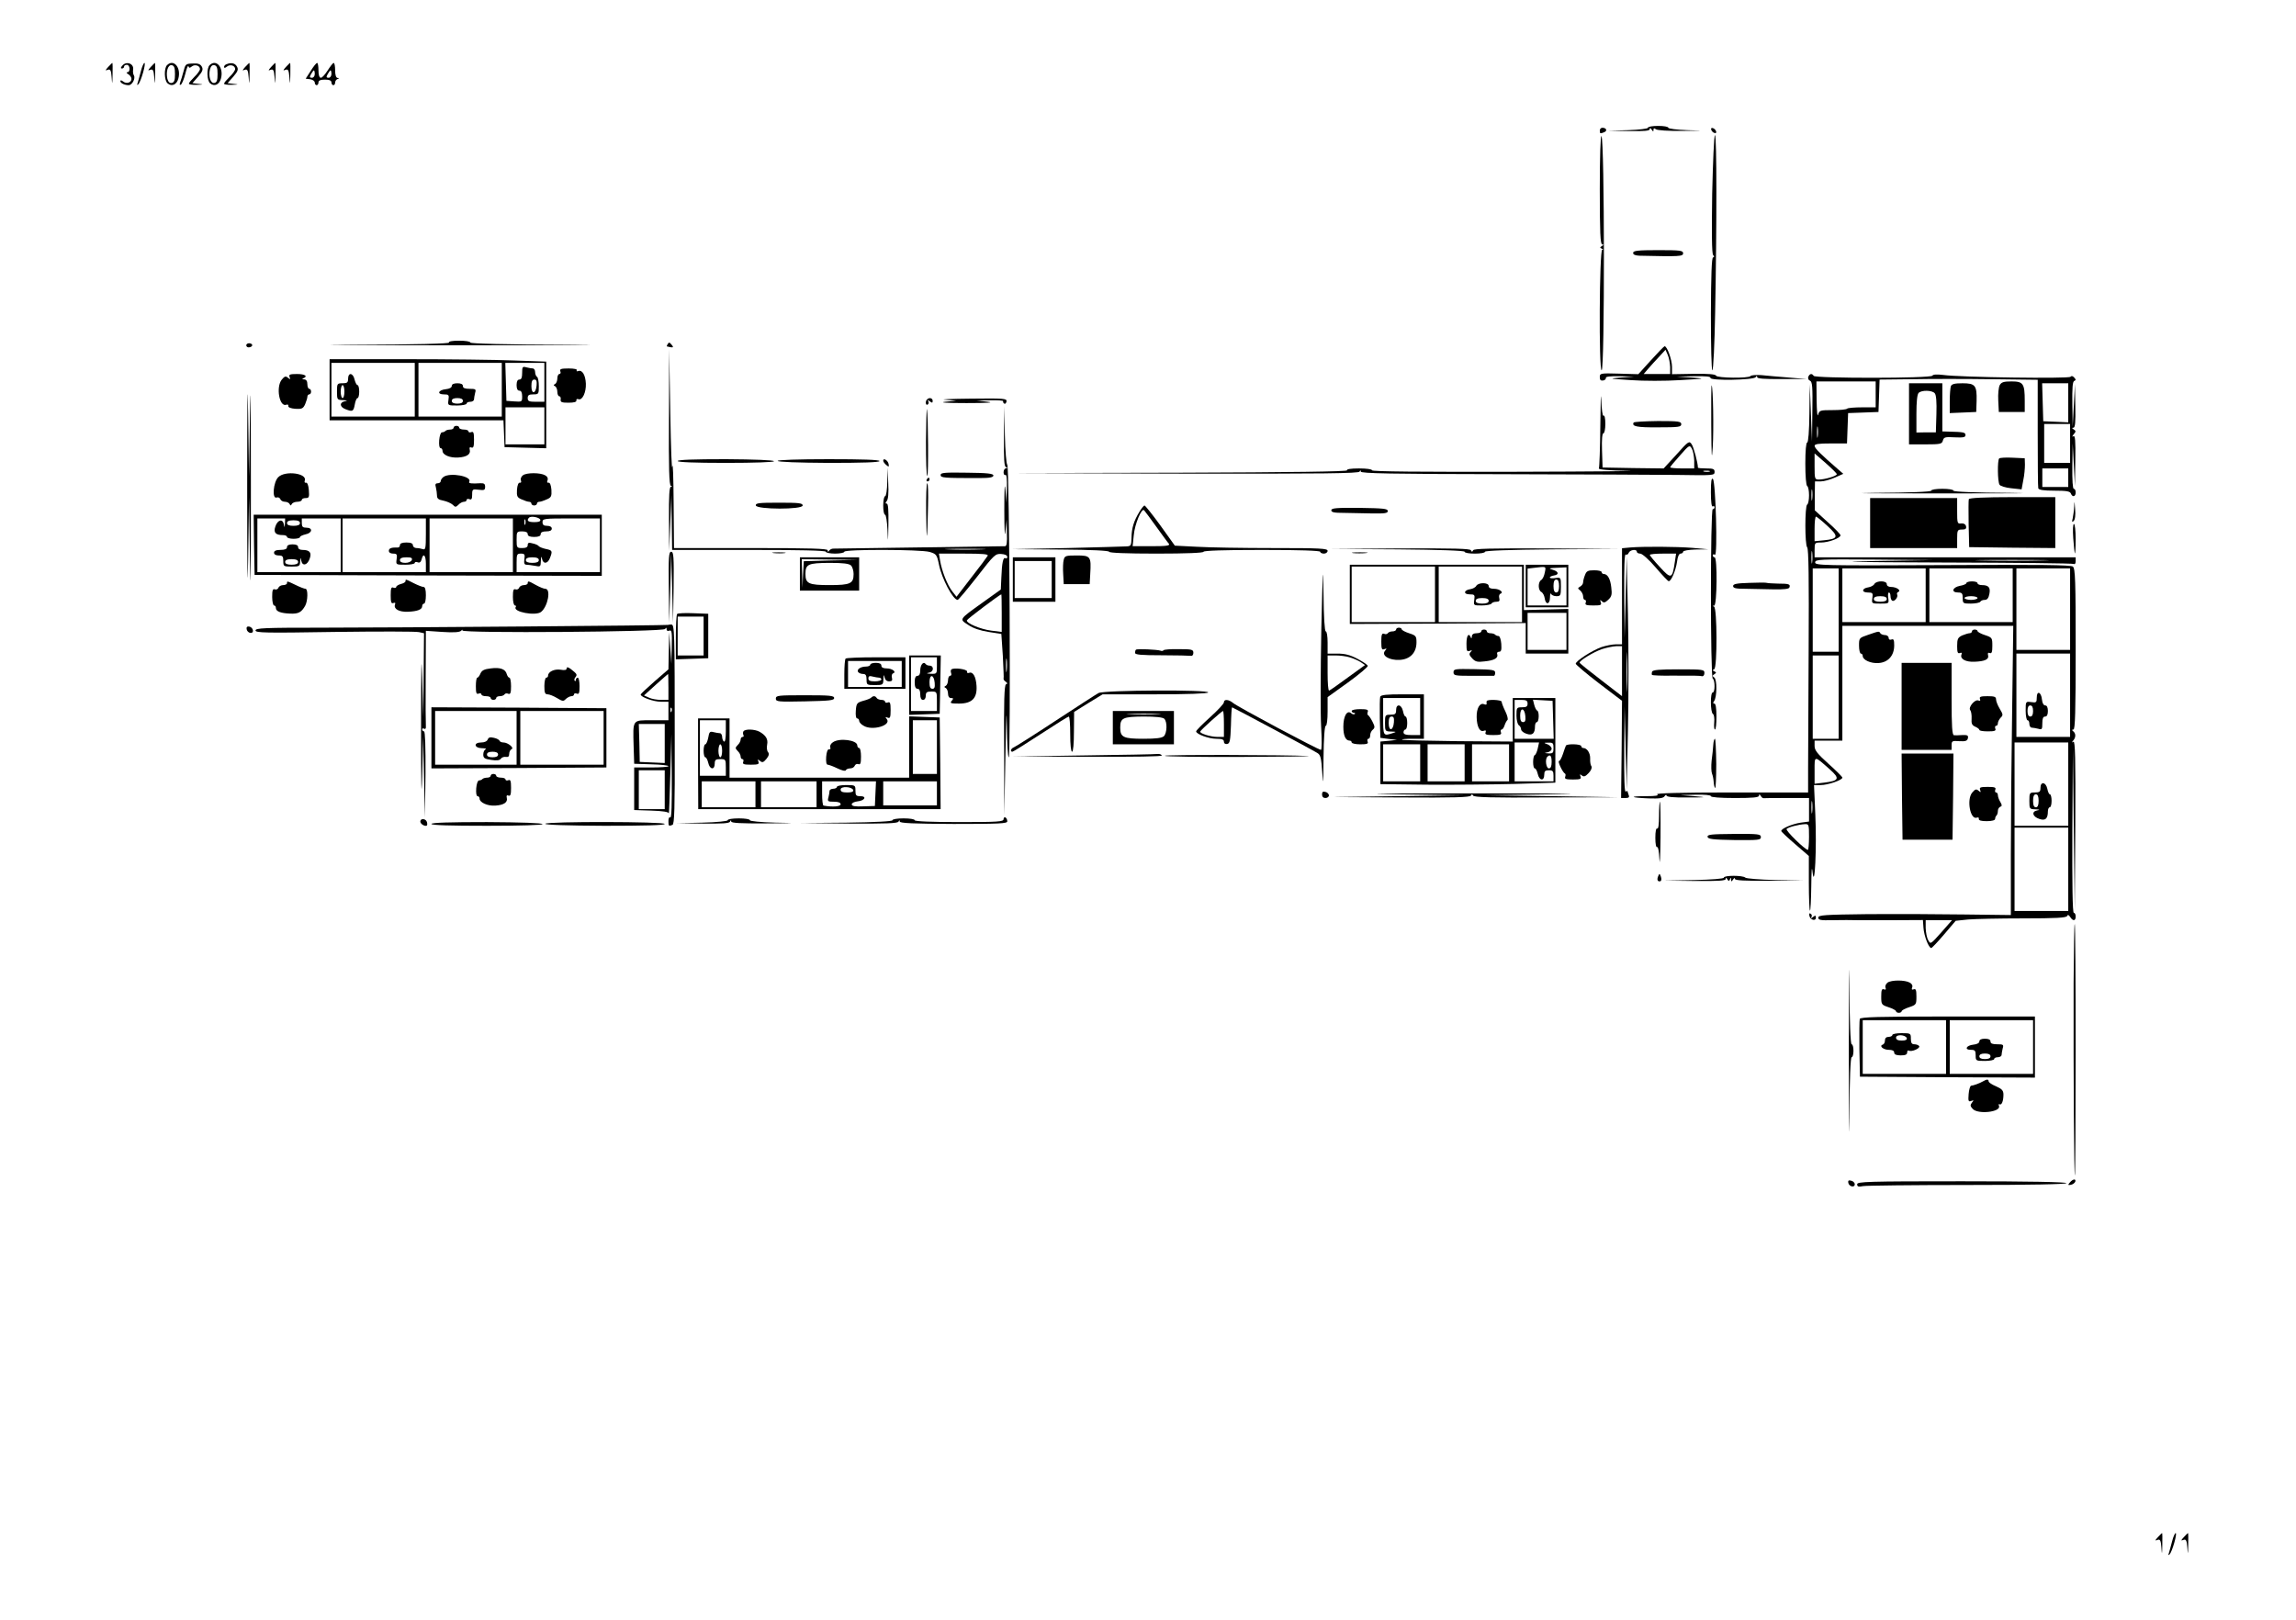 <?xml version="1.0" standalone="no"?>
<!DOCTYPE svg PUBLIC "-//W3C//DTD SVG 20010904//EN"
 "http://www.w3.org/TR/2001/REC-SVG-20010904/DTD/svg10.dtd">
<svg version="1.0" xmlns="http://www.w3.org/2000/svg"
 width="1240pt" height="875pt" viewBox="0 0 1240 875"
 preserveAspectRatio="xMidYMid meet">

<g transform="translate(0,875) scale(0.1,-0.1)"
fill="#000000" stroke="none">
<path d="M584 8388 c-16 -18 -17 -21 -2 -15 14 5 18 -2 21 -41 3 -42 4 -40 5
16 1 34 0 62 -1 62 -2 0 -12 -10 -23 -22z"/>
<path d="M660 8395 c-9 -10 -9 -15 -1 -15 6 0 11 5 11 10 0 6 7 10 15 10 18 0
20 -40 3 -40 -7 0 -5 -5 5 -11 9 -5 17 -17 17 -25 0 -20 -27 -29 -45 -14 -9 7
-15 8 -15 2 0 -11 23 -22 45 -22 19 0 38 37 28 53 -4 6 -6 20 -4 31 5 33 -37
48 -59 21z"/>
<path d="M761 8366 c-6 -24 -14 -52 -17 -62 -5 -13 -4 -16 3 -9 14 13 43 115
33 115 -4 0 -13 -20 -19 -44z"/>
<path d="M814 8388 c-16 -18 -17 -21 -2 -15 14 5 18 -2 21 -41 3 -42 4 -40 5
16 1 34 0 62 -1 62 -2 0 -12 -10 -23 -22z"/>
<path d="M902 8398 c-17 -17 -15 -83 3 -98 22 -19 49 -8 58 25 17 59 -25 109
-61 73z m43 -48 c0 -34 -4 -45 -17 -48 -12 -2 -19 5 -24 22 -9 39 3 78 24 74
13 -3 17 -14 17 -48z"/>
<path d="M991 8364 c-6 -23 -14 -49 -18 -59 -4 -12 -3 -16 4 -12 6 4 17 31 24
59 7 29 14 47 17 40 3 -10 7 -10 18 -1 16 13 44 5 44 -14 0 -7 -13 -26 -30
-42 -16 -16 -30 -32 -30 -37 0 -4 19 -7 43 -6 37 1 38 2 9 5 l-33 4 31 35 c24
28 28 39 20 54 -8 14 -20 19 -49 17 -38 -1 -40 -3 -50 -43z"/>
<path d="M1132 8398 c-17 -17 -15 -83 3 -98 22 -19 49 -8 58 25 17 59 -25 109
-61 73z m43 -48 c0 -34 -4 -45 -17 -48 -21 -4 -33 35 -24 74 5 17 12 24 24 22
13 -3 17 -14 17 -48z"/>
<path d="M1223 8403 c-7 -2 -13 -9 -13 -15 0 -6 6 -6 15 2 17 14 45 7 45 -13
0 -7 -13 -26 -30 -42 -16 -16 -30 -32 -30 -37 0 -4 19 -7 43 -6 37 1 38 2 9 5
l-33 4 31 35 c25 29 28 39 20 54 -10 19 -31 24 -57 13z"/>
<path d="M1324 8388 c-16 -18 -17 -21 -2 -15 14 5 18 -2 21 -41 3 -42 4 -40 5
16 1 34 0 62 -1 62 -2 0 -12 -10 -23 -22z"/>
<path d="M1464 8388 c-16 -18 -17 -21 -2 -15 14 5 18 -2 21 -41 3 -42 4 -40 5
16 1 34 0 62 -1 62 -2 0 -12 -10 -23 -22z"/>
<path d="M1544 8388 c-16 -18 -17 -21 -2 -15 14 5 18 -2 21 -41 3 -42 4 -40 5
16 1 34 0 62 -1 62 -2 0 -12 -10 -23 -22z"/>
<path d="M1678 8367 l-27 -42 24 -3 c14 -2 25 -10 25 -18 0 -8 5 -14 10 -14 6
0 10 7 10 15 0 10 11 15 35 15 24 0 35 -5 35 -15 0 -8 5 -15 10 -15 6 0 10 6
10 14 0 8 6 17 13 19 10 4 10 6 0 6 -8 1 -13 16 -13 41 0 22 -3 40 -8 40 -4 0
-18 -18 -32 -40 -14 -22 -30 -40 -37 -40 -8 0 -13 14 -13 40 0 22 -3 40 -7 40
-5 0 -20 -19 -35 -43z m22 -17 c0 -11 -7 -20 -15 -20 -13 0 -14 4 -5 20 6 11
13 20 15 20 3 0 5 -9 5 -20z m90 0 c0 -11 -7 -20 -15 -20 -13 0 -14 4 -5 20 6
11 13 20 15 20 3 0 5 -9 5 -20z"/>
<path d="M8900 8060 c0 -5 -47 -11 -107 -13 l-108 -3 113 -2 c84 -1 112 1 112
11 0 8 4 7 10 -3 8 -12 10 -12 10 -1 0 9 4 10 13 3 7 -6 67 -10 142 -9 122 1
124 1 28 4 -57 2 -103 8 -103 13 0 6 -25 10 -55 10 -30 0 -55 -4 -55 -10z"/>
<path d="M8640 8045 c0 -17 2 -18 24 -9 18 7 12 24 -10 24 -8 0 -14 -7 -14
-15z"/>
<path d="M9242 8049 c2 -7 10 -15 17 -17 8 -3 12 1 9 9 -2 7 -10 15 -17 17 -8
3 -12 -1 -9 -9z"/>
<path d="M8640 7727 c0 -231 3 -297 13 -297 9 0 8 -3 -2 -9 -11 -7 -11 -9 0
-14 8 -3 9 -6 2 -6 -15 -1 -19 -651 -3 -651 17 0 16 1246 -1 1265 -5 5 -9
-111 -9 -288z"/>
<path d="M9247 7703 c-3 -211 -2 -322 5 -330 7 -9 7 -13 0 -13 -8 0 -11 -96
-12 -305 0 -168 3 -305 8 -305 5 0 12 141 15 313 9 466 9 957 -1 957 -5 0 -11
-143 -15 -317z"/>
<path d="M8820 7384 c0 -9 11 -14 33 -15 219 -5 237 -4 237 13 0 15 -15 17
-135 17 -111 0 -135 -3 -135 -15z"/>
<path d="M2425 6900 c4 -6 -176 -11 -522 -12 -290 -2 -28 -3 582 -3 611 0 873
1 583 3 -341 1 -528 6 -528 12 0 6 -27 10 -61 10 -37 0 -58 -4 -54 -10z"/>
<path d="M1330 6885 c0 -7 7 -12 15 -11 22 3 23 19 3 22 -10 1 -18 -4 -18 -11z"/>
<path d="M3605 6890 c-3 -5 -5 -10 -3 -11 33 -8 38 -7 27 7 -14 17 -16 17 -24
4z"/>
<path d="M8916 6804 l-68 -75 -104 3 c-101 3 -104 2 -104 -19 0 -15 5 -20 18
-18 9 1 16 8 15 14 -2 7 22 10 75 9 l77 -2 -70 -5 c-69 -6 -68 -6 53 -14 68
-5 187 -5 265 0 141 8 141 8 62 14 l-80 5 93 2 c64 1 91 -1 90 -9 -4 -16 234
-12 244 4 6 9 8 9 8 0 0 -8 39 -11 133 -10 l132 0 -95 8 c-52 4 -119 10 -147
13 -29 2 -55 0 -59 -5 -8 -13 -182 -11 -186 2 -3 8 -42 11 -121 10 l-117 -2 0
40 c0 37 -26 111 -40 111 -3 0 -36 -34 -74 -76z m104 -36 l0 -38 -72 0 -71 0
24 28 c13 15 39 44 59 65 l35 38 12 -28 c7 -15 12 -45 13 -65z"/>
<path d="M1335 6120 c0 -446 2 -607 5 -400 l5 345 5 -345 c4 -224 5 -84 5 400
0 457 -2 612 -5 400 l-5 -345 -5 345 c-3 220 -5 74 -5 -400z"/>
<path d="M3613 6498 c-2 -278 1 -368 10 -372 9 -3 9 -5 0 -5 -8 -1 -11 -49
-10 -173 l1 -173 6 150 6 150 2 -147 2 -148 415 0 c270 0 415 -3 415 -10 0 -5
23 -10 50 -10 28 0 50 5 50 10 0 14 412 13 461 -1 36 -11 39 -15 50 -68 15
-76 76 -191 101 -191 4 0 51 56 105 125 92 119 99 125 130 123 20 -1 33 -7 33
-16 0 -7 -4 -10 -10 -7 -12 8 -19 -24 -22 -104 l-3 -65 -95 -68 c-134 -96
-130 -91 -81 -123 26 -18 65 -31 110 -38 l69 -11 8 -118 c3 -65 6 -121 4 -124
-1 -4 4 -11 12 -16 10 -7 10 -11 1 -14 -9 -4 -12 -91 -10 -357 l1 -352 6 325
c4 219 6 270 8 158 1 -93 5 -168 10 -168 11 0 4 1573 -8 1580 -5 3 -11 73 -13
160 l-3 155 -2 -162 c-1 -121 1 -163 11 -166 10 -4 10 -6 0 -6 -7 -1 -13 -10
-13 -22 0 -11 5 -17 10 -14 6 4 9 -22 8 -72 l-2 -78 -6 70 c-4 45 -6 6 -6
-110 0 -111 3 -155 6 -115 l7 65 1 -72 c2 -53 -1 -73 -10 -73 -10 0 -811 -11
-928 -13 -8 0 -18 -5 -22 -11 -5 -8 -8 -7 -8 2 0 9 -90 12 -415 12 l-415 0 -2
248 c-1 136 -4 222 -7 192 -3 -30 -8 100 -11 290 l-6 345 -1 -367z m1689 -715
c-51 -2 -132 -2 -180 0 -48 1 -6 3 93 3 99 0 138 -2 87 -3z m32 -35 c-4 -7
-43 -60 -88 -117 l-80 -104 -23 29 c-26 33 -57 111 -66 167 l-6 37 135 0 c105
0 134 -3 128 -12z m76 -309 l0 -102 -56 7 c-58 7 -138 41 -132 56 2 7 177 139
186 140 1 0 2 -46 2 -101z m27 -311 c-2 -18 -4 -6 -4 27 0 33 2 48 4 33 2 -15
2 -42 0 -60z"/>
<path d="M1780 6645 l0 -165 470 0 469 0 3 -72 3 -73 113 -3 112 -3 0 234 0
234 -172 6 c-95 4 -359 7 -585 7 l-413 0 0 -165z m460 0 l0 -145 -225 0 -225
0 0 145 0 145 225 0 225 0 0 -145z m470 0 l0 -145 -225 0 -225 0 0 145 0 145
225 0 225 0 0 -145z m230 40 l0 -105 -45 0 c-38 0 -45 3 -45 20 0 16 7 20 30
20 29 0 30 2 30 44 0 25 -4 48 -10 51 -5 3 -10 15 -10 26 0 10 -6 19 -12 19
-7 0 -23 3 -35 6 -21 6 -23 3 -23 -30 0 -25 -4 -36 -15 -36 -10 0 -15 -10 -15
-30 0 -20 5 -30 15 -30 10 0 15 -10 15 -31 0 -29 -1 -30 -42 -27 l-43 3 -3
103 -3 102 106 0 105 0 0 -105z m-42 -17 c-4 -46 -28 -49 -28 -4 0 26 4 36 16
36 11 0 14 -8 12 -32z m42 -218 l0 -100 -105 0 -105 0 0 100 0 100 105 0 105
0 0 -100z"/>
<path d="M1880 6705 c0 -21 -5 -25 -30 -25 -29 0 -30 -2 -30 -45 0 -44 1 -45
33 -46 23 -1 26 -3 10 -6 -31 -6 -29 -31 3 -43 38 -15 43 -13 50 25 3 19 10
35 15 35 5 0 9 16 9 35 0 19 -4 35 -9 35 -5 0 -12 14 -16 30 -8 37 -35 40 -35
5z m-20 -70 c0 -19 -4 -35 -10 -35 -5 0 -10 16 -10 35 0 19 5 35 10 35 6 0 10
-16 10 -35z"/>
<path d="M2440 6666 c0 -9 -12 -16 -32 -18 -41 -4 -50 -28 -11 -28 27 0 29 -3
25 -30 -4 -30 -4 -30 47 -30 28 0 51 5 51 10 0 6 9 10 20 10 11 0 20 6 20 13
0 6 3 22 6 35 6 20 3 22 -30 22 -25 0 -36 4 -36 15 0 10 -10 15 -30 15 -19 0
-30 -5 -30 -14z m60 -81 c0 -10 -10 -15 -30 -15 -20 0 -30 5 -30 15 0 10 10
15 30 15 20 0 30 -5 30 -15z"/>
<path d="M3026 6745 c4 -8 1 -15 -5 -15 -6 0 -11 -11 -11 -24 0 -13 -6 -27
-12 -30 -10 -5 -10 -7 0 -12 6 -3 12 -17 12 -30 0 -13 5 -24 10 -24 6 0 10 -8
8 -17 -2 -15 5 -18 42 -18 30 0 44 4 43 12 -2 7 3 10 11 7 21 -8 42 37 40 84
-2 47 -20 76 -41 68 -8 -3 -11 -1 -8 4 4 6 -14 10 -44 10 -41 0 -49 -3 -45
-15z"/>
<path d="M1564 6714 c5 -14 4 -15 -9 -4 -12 10 -18 8 -33 -10 -33 -40 -13
-150 24 -136 8 3 13 0 11 -7 -1 -7 13 -13 38 -15 35 -2 42 1 53 25 6 15 12 33
12 40 0 7 5 13 10 13 6 0 10 7 10 15 0 8 -4 15 -10 15 -5 0 -10 11 -10 25 0
17 -6 25 -17 26 -11 0 -13 3 -5 6 27 11 9 23 -34 23 -39 0 -45 -3 -40 -16z"/>
<path d="M9766 6715 c-3 -9 1 -18 9 -21 13 -5 15 -33 13 -168 l-2 -161 -6 155
-6 155 -2 -157 c-1 -97 -6 -158 -12 -158 -6 0 -10 -45 -10 -114 0 -66 4 -117
10 -121 6 -3 10 -26 10 -50 0 -24 -4 -47 -10 -50 -13 -8 -13 -218 0 -231 8 -8
10 -180 8 -540 -1 -291 -3 -586 -3 -656 l0 -128 -415 0 c-272 0 -410 -4 -400
-10 10 -7 -8 -10 -59 -10 -96 0 -88 -8 12 -12 60 -2 80 1 87 12 6 8 10 10 10
4 0 -8 34 -12 113 -11 107 0 108 1 37 7 l-75 6 83 2 c49 1 82 -2 82 -8 0 -6
50 -10 130 -10 97 0 130 3 130 13 0 9 2 9 9 -1 4 -8 11 -13 15 -13 3 1 60 1
126 1 l120 0 0 -64 0 -63 -45 -6 c-46 -7 -105 -32 -105 -45 0 -4 34 -36 75
-71 l74 -64 0 -145 c0 -80 3 -147 6 -150 3 -3 6 55 7 129 1 92 3 117 7 79 12
-104 23 134 15 310 l-7 160 36 0 c39 0 117 27 117 40 0 5 -34 38 -75 75 -60
54 -75 73 -75 96 l0 29 75 0 75 0 0 310 0 310 462 0 461 0 -6 -457 c-4 -252
-7 -604 -7 -782 l0 -323 -247 3 c-137 2 -371 3 -520 2 -242 -3 -273 -5 -273
-19 0 -13 12 -15 73 -14 39 1 77 1 82 1 6 -1 100 -1 210 -1 l200 1 3 -42 c3
-43 28 -109 42 -109 4 0 35 33 70 74 l62 73 67 7 c36 3 170 6 298 6 175 0 233
3 237 13 3 8 8 7 16 -5 15 -24 30 -23 30 2 0 11 -4 20 -10 20 -7 0 -9 153 -8
443 l3 442 5 -435 5 -435 3 458 c2 364 -1 457 -10 451 -10 -6 -10 -4 0 8 14
17 13 39 -3 50 -6 5 -5 8 3 8 9 0 12 94 12 434 0 368 -2 435 -15 446 -11 9
-175 11 -704 8 -652 -3 -689 -2 -688 15 1 16 23 17 317 15 l315 -3 -310 -5
c-233 -4 -138 -6 378 -8 379 -1 693 -4 698 -8 5 -3 9 4 9 15 l0 21 -705 0
-705 0 0 40 c0 39 1 40 35 40 40 0 105 24 105 39 0 5 -31 38 -70 72 l-69 63 0
78 1 78 31 0 c18 0 52 10 77 21 l45 20 -30 26 c-89 77 -125 112 -125 125 0 10
21 13 87 13 l88 0 3 82 3 82 82 3 82 3 3 87 3 88 177 2 c97 2 290 2 427 0
l250 -3 0 -287 c0 -158 1 -293 3 -299 3 -9 29 -13 87 -13 64 0 84 -3 89 -15 8
-22 26 -18 26 5 0 11 -4 20 -10 20 -6 0 -9 46 -8 123 l2 122 6 -115 6 -115 2
138 c2 108 -1 137 -10 131 -8 -5 -8 -1 1 10 13 15 13 19 0 27 -10 6 -10 9 -1
9 9 0 12 29 10 118 l-2 117 -6 -115 -6 -115 -2 122 c-1 89 1 123 11 126 9 4 9
7 -1 18 -8 9 -15 10 -20 4 -8 -11 -601 -3 -688 10 -34 4 -54 3 -58 -4 -9 -15
-632 -15 -641 -1 -9 15 -22 12 -29 -5z m364 -95 l0 -70 -73 0 c-41 0 -77 -3
-81 -7 -4 -5 -40 -8 -79 -8 -67 0 -71 -1 -78 -25 -4 -14 -7 19 -8 78 l-1 102
160 0 160 0 0 -70z m1040 -45 l0 -106 -67 3 -68 3 -3 103 -3 102 71 0 70 0 0
-105z m-1353 -182 c-2 -16 -4 -5 -4 22 0 28 2 40 4 28 2 -13 2 -35 0 -50z
m1363 -38 l0 -105 -70 0 -70 0 0 105 0 105 70 0 70 0 0 -105z m-1260 -166 c0
-10 -65 -29 -97 -29 -22 0 -23 4 -23 71 l0 70 60 -52 c33 -29 60 -56 60 -60z
m1250 -19 l0 -50 -70 0 -70 0 0 50 0 50 70 0 70 0 0 -50z m-1383 -117 c-2 -16
-4 -5 -4 22 0 28 2 40 4 28 2 -13 2 -35 0 -50z m82 -143 c63 -58 60 -70 -18
-78 l-51 -5 0 67 c0 36 3 66 8 66 4 -1 32 -23 61 -50z m-82 -197 c-2 -16 -4
-3 -4 27 0 30 2 43 4 28 2 -16 2 -40 0 -55z m1241 10 c-86 -2 -230 -2 -320 0
-90 1 -19 3 157 3 176 0 249 -2 163 -3z m-1098 -268 l0 -225 -70 0 -70 0 0
225 0 225 70 0 70 0 0 -225z m470 80 l0 -145 -225 0 -225 0 0 145 0 145 225 0
225 0 0 -145z m470 0 l0 -145 -225 0 -225 0 0 145 0 145 225 0 225 0 0 -145z
m310 -75 l0 -220 -145 0 -145 0 0 220 0 220 145 0 145 0 0 -220z m0 -465 l0
-225 -145 0 -145 0 0 225 0 225 145 0 145 0 0 -225z m-1250 -10 l0 -225 -70 0
-70 0 0 225 0 225 70 0 70 0 0 -225z m1240 -470 l0 -225 -145 0 -145 0 0 225
0 225 145 0 145 0 0 -225z m-1287 79 c55 -49 50 -61 -32 -71 l-51 -6 0 72 c0
82 -4 82 83 5z m-96 -231 c-2 -16 -4 -3 -4 27 0 30 2 43 4 28 2 -16 2 -40 0
-55z m-17 -133 c0 -38 -3 -70 -6 -70 -15 0 -123 105 -115 113 10 10 64 24 99
26 21 1 22 -3 22 -69z m1400 -175 l0 -225 -145 0 -145 0 0 225 0 225 145 0
145 0 0 -225z m-686 -341 c-57 -64 -58 -65 -70 -42 -8 13 -13 42 -14 66 l0 42
71 0 71 0 -58 -66z"/>
<path d="M10123 5596 c-4 -8 -19 -16 -32 -18 -36 -5 -39 -28 -4 -28 27 0 29
-3 25 -30 -4 -30 -4 -30 43 -30 47 0 47 0 43 30 -3 17 -1 30 4 30 4 0 8 -9 8
-19 0 -11 4 -22 9 -25 12 -8 34 20 27 33 -3 5 0 12 6 14 18 8 -10 27 -39 27
-14 0 -23 6 -23 15 0 20 -56 20 -67 1z m67 -81 c0 -10 -11 -15 -35 -15 -24 0
-35 5 -35 15 0 10 11 15 35 15 24 0 35 -5 35 -15z"/>
<path d="M10620 5601 c0 -5 -16 -12 -35 -15 -41 -8 -49 -36 -10 -36 21 0 25
-5 25 -30 0 -29 2 -30 44 -30 25 0 48 5 51 10 3 6 14 10 24 10 13 0 21 10 25
32 7 35 -4 48 -41 48 -13 0 -23 5 -23 10 0 6 -13 10 -30 10 -16 0 -30 -4 -30
-9z m60 -81 c0 -5 -16 -10 -35 -10 -19 0 -35 5 -35 10 0 6 16 10 35 10 19 0
35 -4 35 -10z"/>
<path d="M11000 4983 c0 -27 -3 -29 -30 -25 -30 4 -30 4 -30 -47 0 -28 5 -51
10 -51 6 0 10 -9 10 -20 0 -11 6 -20 13 -20 6 0 22 -3 35 -6 20 -6 22 -3 22
30 0 25 4 36 15 36 10 0 15 10 15 30 0 19 -5 30 -14 30 -9 0 -16 12 -18 32 -4
41 -28 50 -28 11z m-20 -73 c0 -20 -5 -30 -15 -30 -10 0 -15 10 -15 30 0 20 5
30 15 30 10 0 15 -10 15 -30z"/>
<path d="M11020 4495 c0 -21 -5 -25 -30 -25 -29 0 -30 -2 -30 -45 0 -44 1 -45
33 -46 24 -1 26 -3 9 -6 -32 -6 -25 -34 12 -46 32 -11 46 1 46 41 0 12 5 22
10 22 6 0 10 16 10 35 0 19 -4 35 -9 35 -5 0 -11 14 -14 30 -8 37 -37 41 -37
5z m-10 -70 c0 -24 -5 -35 -15 -35 -10 0 -15 11 -15 35 0 24 5 35 15 35 10 0
15 -11 15 -35z"/>
<path d="M10800 6670 c-6 -11 -10 -48 -8 -83 l3 -62 70 0 70 0 0 60 c0 93 -8
105 -71 105 -43 0 -55 -4 -64 -20z"/>
<path d="M8643 6457 c-1 -125 -5 -232 -8 -237 -4 -6 56 -11 157 -13 90 -1
-185 -4 -609 -5 -510 -1 -773 1 -773 8 0 6 -30 10 -71 10 -44 0 -68 -4 -64
-10 4 -7 -303 -11 -902 -13 l-908 -2 937 -3 c741 -1 937 1 941 11 4 9 6 9 6 0
1 -10 167 -13 754 -14 413 -1 843 -3 955 -4 194 -3 202 -3 202 16 0 16 -7 19
-45 19 -25 0 -45 2 -45 4 0 25 -23 112 -34 127 -13 19 -17 17 -82 -56 l-69
-75 -165 2 -165 3 -3 93 c-2 59 1 92 8 92 5 0 10 22 10 51 0 29 -4 48 -10 44
-5 -3 -10 31 -12 87 -2 51 -4 -9 -5 -135z m507 -194 l0 -43 -65 0 c-36 0 -65
3 -65 6 0 3 24 32 53 64 50 57 52 58 64 37 7 -12 12 -41 13 -64z m83 -60 c-7
-2 -21 -2 -30 0 -10 3 -4 5 12 5 17 0 24 -2 18 -5z"/>
<path d="M10310 6515 l0 -165 89 0 c81 0 89 2 94 21 5 18 12 20 64 17 46 -2
58 0 58 12 0 15 -10 17 -92 19 l-33 1 0 130 0 130 -90 0 -90 0 0 -165z m139
111 c8 -9 11 -48 9 -112 l-3 -99 -52 0 -53 -1 0 101 c0 65 4 105 12 113 16 16
73 15 87 -2z"/>
<path d="M10536 6664 c-3 -9 -6 -45 -6 -80 l0 -65 72 3 71 3 2 60 c2 83 -7 95
-76 95 -43 0 -58 -4 -63 -16z"/>
<path d="M9242 6454 c1 -174 3 -199 8 -119 6 94 2 325 -6 334 -2 2 -3 -95 -2
-215z"/>
<path d="M5007 6593 c-11 -10 -8 -35 3 -28 6 4 7 12 3 18 -5 9 -2 8 8 0 13
-10 16 -10 16 2 0 15 -18 20 -30 8z"/>
<path d="M5105 6591 l60 -5 -60 -6 c-36 -4 9 -7 115 -7 111 0 153 3 115 7
l-60 7 73 1 c39 1 71 -1 70 -5 -2 -5 1 -10 6 -13 5 -3 10 3 12 12 2 16 -13 17
-194 15 -109 -1 -170 -4 -137 -6z"/>
<path d="M5001 6368 c0 -104 2 -188 7 -188 7 0 5 327 -2 360 -2 8 -4 -69 -5
-172z"/>
<path d="M8823 6468 c-12 -21 18 -27 132 -26 111 0 125 2 125 17 0 15 -14 17
-126 17 -69 -1 -128 -4 -131 -8z"/>
<path d="M2450 6440 c0 -5 -8 -10 -18 -10 -10 0 -22 -3 -26 -7 -4 -5 -13 -8
-19 -8 -7 0 -13 -19 -15 -42 -2 -26 1 -43 7 -43 6 0 11 -7 11 -15 0 -22 40
-39 85 -36 47 3 68 18 62 42 -3 12 0 16 9 12 11 -4 14 6 14 42 0 38 -3 46 -15
41 -8 -3 -15 -1 -15 4 0 6 -11 10 -25 10 -14 0 -25 5 -25 10 0 6 -7 10 -15 10
-8 0 -15 -4 -15 -10z"/>
<path d="M10797 6274 c-10 -10 -9 -126 2 -142 4 -7 33 -16 63 -19 l56 -6 9 49
c6 27 9 65 9 84 l-1 35 -65 3 c-36 2 -69 0 -73 -4z"/>
<path d="M3660 6260 c0 -6 89 -10 260 -10 155 0 260 4 260 9 0 6 -105 10 -260
11 -172 0 -260 -3 -260 -10z"/>
<path d="M4200 6261 c0 -6 110 -10 275 -11 182 0 275 3 275 10 0 7 -93 10
-275 10 -165 0 -275 -4 -275 -9z"/>
<path d="M4770 6262 c0 -5 7 -16 16 -23 14 -12 16 -11 13 5 -4 20 -29 35 -29
18z"/>
<path d="M4792 6148 c-1 -44 -6 -78 -12 -78 -5 0 -10 -22 -10 -50 0 -27 4 -50
10 -50 5 0 11 -37 13 -82 3 -75 3 -72 5 30 1 77 -1 112 -9 112 -8 0 -8 4 0 14
8 9 11 44 8 98 l-3 83 -2 -77z"/>
<path d="M1503 6173 c-27 -26 -35 -120 -9 -110 8 3 17 -1 20 -9 3 -8 14 -14
25 -14 11 0 22 -6 25 -12 5 -10 7 -10 12 0 3 6 17 12 30 12 13 0 24 5 24 10 0
6 9 10 21 10 18 0 20 5 17 43 -2 26 -8 41 -15 40 -7 -2 -10 3 -7 11 15 40
-106 56 -143 19z"/>
<path d="M2824 6183 c-9 -7 -14 -19 -11 -27 4 -9 1 -15 -6 -13 -7 1 -13 -13
-15 -38 -2 -35 1 -42 25 -52 15 -7 33 -13 40 -13 7 0 13 -4 13 -10 0 -5 7 -10
15 -10 8 0 15 5 15 10 0 6 6 10 13 10 7 0 25 6 40 13 24 10 27 17 25 52 -2 25
-8 39 -15 38 -8 -2 -10 4 -6 13 4 10 -1 21 -13 27 -26 15 -100 15 -120 0z"/>
<path d="M5080 6185 c0 -16 15 -17 210 -17 56 0 75 4 75 14 0 10 -32 14 -142
15 -121 2 -143 0 -143 -12z"/>
<path d="M2395 6174 c-8 -6 -15 -16 -15 -23 0 -6 -7 -11 -16 -11 -12 0 -15 -6
-10 -22 3 -13 6 -33 6 -44 0 -17 8 -23 35 -28 19 -4 41 -14 50 -22 13 -14 17
-14 31 0 8 9 22 16 30 16 8 0 14 4 14 10 0 5 7 7 15 4 11 -5 15 1 15 24 0 30
2 31 35 27 30 -4 35 -2 35 16 0 16 -6 20 -27 19 -45 -3 -64 -1 -59 8 18 29
-103 52 -139 26z"/>
<path d="M5005 6160 c-3 -5 -1 -10 4 -10 6 0 11 5 11 10 0 6 -2 10 -4 10 -3 0
-8 -4 -11 -10z"/>
<path d="M9240 6091 c0 -52 4 -80 10 -76 6 3 10 1 10 -4 0 -6 -4 -11 -10 -11
-13 0 -13 -907 0 -915 13 -8 13 -75 0 -75 -14 0 -13 -107 1 -116 6 -3 9 -24 7
-45 -2 -22 0 -39 4 -39 5 0 8 32 8 70 0 45 -4 70 -11 70 -8 0 -8 4 -2 13 16
20 17 118 1 128 -11 8 -11 10 1 18 11 7 11 10 0 15 -11 5 -11 7 -1 12 17 8 16
331 -1 338 -9 3 -8 5 1 5 15 1 18 261 2 261 -5 0 -10 5 -10 11 0 5 5 7 12 3
15 -10 4 394 -11 409 -8 8 -11 -13 -11 -72z"/>
<path d="M5002 5978 c2 -175 6 -159 10 40 2 67 0 122 -4 122 -5 0 -7 -73 -6
-162z"/>
<path d="M10430 6100 c0 -6 -114 -11 -307 -12 -170 -2 -4 -3 367 -3 371 0 537
1 368 3 -194 1 -308 6 -308 12 0 6 -27 10 -60 10 -33 0 -60 -4 -60 -10z"/>
<path d="M10633 6054 c-2 -5 -2 -66 -1 -135 l3 -124 233 -3 232 -2 0 137 0
138 -231 0 c-153 0 -233 -4 -236 -11z"/>
<path d="M10100 5925 l0 -135 235 0 235 0 0 50 c0 47 2 50 26 50 19 0 25 4 22
18 -3 11 -12 16 -26 15 -21 -3 -22 1 -22 67 l0 70 -235 0 -235 0 0 -135z"/>
<path d="M11202 6015 c-1 -22 -5 -51 -8 -65 -5 -19 -4 -22 5 -14 8 7 11 32 8
65 -3 44 -4 47 -5 14z"/>
<path d="M4082 6020 c5 -22 253 -23 253 0 0 13 -21 15 -128 15 -109 0 -127 -2
-125 -15z"/>
<path d="M6155 5988 c-32 -52 -43 -90 -44 -140 -1 -45 -3 -48 -28 -49 -16 -1
-161 -5 -323 -9 l-295 -6 263 -2 c167 -1 262 -6 262 -12 0 -6 92 -10 255 -10
163 0 255 4 255 10 0 6 112 10 315 10 203 0 315 -4 315 -10 0 -5 9 -10 20 -10
11 0 20 7 20 15 0 13 -39 15 -293 15 -162 0 -347 3 -413 7 l-119 6 -78 109
c-43 59 -82 108 -86 108 -3 0 -16 -15 -26 -32z m90 -83 c32 -44 62 -86 68 -92
7 -10 -13 -13 -93 -13 l-103 0 6 58 c5 61 43 151 56 136 5 -5 34 -45 66 -89z"/>
<path d="M7190 5994 c0 -11 16 -14 68 -14 37 -1 105 -2 152 -3 69 -1 85 1 85
13 0 13 -25 15 -152 17 -126 1 -153 -1 -153 -13z"/>
<path d="M1372 5808 l3 -163 938 -3 937 -2 0 165 0 165 -940 0 -940 0 2 -162z
m1546 135 c2 -9 -8 -13 -32 -13 -34 0 -44 8 -29 24 11 11 56 2 61 -11z m-1379
-20 c-2 -25 -2 -25 -6 -5 -6 32 -34 25 -46 -12 -11 -32 1 -46 41 -46 12 0 22
-4 22 -10 0 -5 16 -10 35 -10 19 0 35 4 35 9 0 5 14 11 30 15 37 7 41 36 5 36
-20 0 -25 5 -25 25 l0 25 105 0 105 0 0 -145 0 -145 -225 0 -225 0 0 145 0
145 75 0 75 0 -1 -27z m761 -59 c0 -74 -2 -85 -16 -80 -9 3 -24 6 -35 6 -10 0
-19 7 -19 15 0 10 -11 15 -35 15 -23 0 -35 -5 -35 -14 0 -8 -6 -14 -12 -13
-34 1 -48 -4 -48 -18 0 -9 9 -15 23 -15 20 0 23 -4 19 -30 -4 -30 -4 -30 47
-30 28 0 51 4 51 10 0 5 7 7 16 3 10 -4 17 1 21 16 9 37 23 23 23 -24 l0 -45
-225 0 -225 0 0 145 0 145 225 0 225 0 0 -86z m470 -59 l0 -145 -225 0 -225 0
0 145 0 145 225 0 225 0 0 -145z m67 113 c-3 -7 -5 -2 -5 12 0 14 2 19 5 13 2
-7 2 -19 0 -25z m403 -113 l0 -145 -225 0 -225 0 0 50 c0 46 2 50 23 50 20 0
23 -4 19 -30 -3 -22 0 -30 11 -30 8 0 29 -3 46 -6 30 -6 31 -5 32 27 1 24 3
27 6 12 6 -31 31 -29 43 3 15 38 13 42 -22 49 -18 4 -35 11 -38 15 -3 5 -18
12 -33 15 -21 6 -27 4 -27 -9 0 -11 -9 -16 -30 -16 -29 0 -30 2 -30 45 0 43 1
45 30 45 20 0 30 -5 30 -15 0 -10 11 -15 35 -15 24 0 35 5 35 15 0 10 10 15
30 15 20 0 30 5 30 15 0 9 -9 15 -25 15 -18 0 -25 5 -25 20 0 19 7 20 155 20
l155 0 0 -145z m-1620 120 c0 -10 -11 -15 -35 -15 -24 0 -35 5 -35 15 0 10 11
15 35 15 24 0 35 -5 35 -15z m604 -200 c-4 -9 -19 -15 -35 -15 -19 0 -29 5
-29 15 0 10 11 15 35 15 26 0 33 -3 29 -15z m686 0 c0 -10 -11 -15 -35 -15
-24 0 -35 5 -35 15 0 10 11 15 35 15 24 0 35 -5 35 -15z"/>
<path d="M1550 5795 c0 -10 -11 -15 -35 -15 -24 0 -35 -5 -35 -15 0 -9 9 -15
25 -15 21 0 25 -5 25 -30 0 -29 2 -30 45 -30 42 0 45 2 46 28 2 24 2 24 6 4 6
-32 34 -25 46 12 11 32 -1 46 -40 46 -14 0 -23 6 -23 15 0 10 -10 15 -30 15
-20 0 -30 -5 -30 -15z m60 -80 c0 -10 -11 -15 -35 -15 -24 0 -35 5 -35 15 0
10 11 15 35 15 24 0 35 -5 35 -15z"/>
<path d="M11197 5843 c3 -43 7 -80 9 -82 2 -2 4 32 4 77 0 45 -4 82 -9 82 -6
0 -7 -33 -4 -77z"/>
<path d="M8803 5793 l-43 -4 0 -260 0 -259 -34 0 c-18 0 -53 -7 -77 -15 -51
-18 -139 -75 -139 -90 1 -5 57 -53 125 -105 l125 -95 -2 -263 -3 -262 24 0
c17 0 22 4 17 16 -3 9 -6 18 -6 20 0 3 -4 2 -10 -1 -7 -4 -9 74 -8 227 l2 233
6 -225 5 -225 7 319 c4 175 4 459 0 630 l-7 311 -5 -220 -6 -220 -2 228 c-1
151 1 226 8 222 6 -3 13 1 16 9 7 17 44 22 44 6 0 -5 8 -10 18 -10 11 0 47
-32 83 -74 35 -41 67 -75 71 -75 13 -2 38 57 45 104 3 28 11 45 19 45 8 0 14
5 14 10 0 6 30 11 68 12 l67 1 -85 8 c-88 7 -263 8 -337 2z m242 -80 c-13 -90
-20 -92 -80 -26 -30 32 -54 61 -55 66 0 4 32 7 71 7 l71 0 -7 -47z m-258 -680
c-1 -49 -3 -9 -3 87 0 96 2 136 3 88 2 -49 2 -127 0 -175z m-27 92 l0 -135
-114 88 c-63 48 -115 90 -115 93 -1 11 74 57 120 73 24 8 59 15 77 16 l32 0 0
-135z"/>
<path d="M7548 5783 c230 -2 362 -7 362 -13 0 -6 25 -10 55 -10 30 0 55 4 55
10 0 6 132 11 363 13 l362 2 -392 3 c-305 1 -393 -1 -397 -10 -5 -10 -7 -10
-12 0 -4 9 -89 11 -382 10 l-377 -3 363 -2z"/>
<path d="M3612 5578 l2 -193 6 190 5 190 5 -190 5 -190 3 193 c2 165 0 192
-13 192 -13 0 -15 -27 -13 -192z"/>
<path d="M4178 5763 c18 -2 45 -2 60 0 15 2 0 4 -33 4 -33 0 -45 -2 -27 -4z"/>
<path d="M7307 5763 c18 -2 50 -2 70 0 21 2 7 4 -32 4 -38 0 -55 -2 -38 -4z"/>
<path d="M5745 5727 c-4 -13 -5 -48 -3 -78 l3 -54 70 0 70 0 3 54 c6 96 2 101
-73 101 -59 0 -65 -2 -70 -23z"/>
<path d="M4320 5650 l0 -90 160 0 160 0 0 90 0 90 -160 0 -160 0 0 -90z m168
73 l-147 -4 -4 -72 -3 -72 -2 78 -2 77 153 -2 152 -2 -147 -3z m108 -27 c8 -8
14 -29 14 -46 0 -52 -17 -60 -130 -60 -113 0 -130 8 -130 60 0 53 14 59 128
60 77 0 107 -4 118 -14z"/>
<path d="M5470 5620 l0 -120 115 0 115 0 0 120 0 120 -115 0 -115 0 0 -120z
m210 0 l0 -100 -100 0 -100 0 0 100 0 100 100 0 100 0 0 -100z"/>
<path d="M7136 5350 c-4 -218 -5 -453 -1 -523 4 -71 4 -127 -1 -127 -14 0
-451 233 -474 253 -24 20 -50 22 -50 4 0 -8 -34 -44 -75 -81 -41 -37 -75 -71
-75 -76 0 -15 68 -40 109 -40 31 0 41 -4 41 -16 0 -9 7 -14 18 -12 14 3 17 17
20 101 1 53 4 97 6 97 4 0 429 -227 461 -247 17 -10 21 -27 26 -105 5 -77 6
-64 7 80 1 107 6 172 12 172 6 0 10 33 10 78 l0 77 110 79 c61 44 109 85 107
90 -2 6 -27 23 -56 38 -39 21 -68 28 -107 28 l-54 0 0 60 c0 33 -4 60 -10 60
-6 0 -11 79 -12 203 -3 172 -4 143 -12 -193z m153 -150 c18 -5 45 -17 58 -25
l25 -17 -94 -68 c-51 -38 -96 -69 -100 -70 -5 0 -8 43 -8 95 l0 95 43 0 c23 0
57 -4 76 -10z m-679 -360 l0 -70 -34 0 c-38 0 -98 19 -94 29 4 10 117 111 123
111 3 0 5 -31 5 -70z"/>
<path d="M7290 5540 l0 -160 475 2 475 3 0 -82 0 -83 115 0 115 0 0 121 0 120
-120 -3 -120 -3 0 123 0 122 -470 0 -470 0 0 -160z m460 0 l0 -150 -225 0
-225 0 0 150 0 150 225 0 225 0 0 -150z m470 0 l0 -150 -225 0 -225 0 0 150 0
150 225 0 225 0 0 -150z m240 -200 l0 -100 -105 0 -105 0 0 100 0 100 105 0
105 0 0 -100z"/>
<path d="M7973 5586 c-4 -8 -19 -16 -32 -18 -36 -5 -39 -28 -4 -28 27 0 29 -3
25 -30 -4 -30 -4 -30 41 -30 25 0 49 5 52 10 3 6 15 10 27 10 15 0 19 5 15 20
-3 10 0 21 6 23 21 7 -4 27 -34 27 -19 0 -29 5 -29 15 0 20 -56 20 -67 1z m67
-81 c0 -10 -11 -15 -35 -15 -24 0 -35 5 -35 15 0 10 11 15 35 15 24 0 35 -5
35 -15z"/>
<path d="M8240 5585 l0 -115 115 0 115 0 0 115 0 115 -115 0 -115 0 0 -115z
m103 73 c-3 -18 -12 -37 -20 -41 -17 -11 -17 -54 1 -64 8 -4 16 -19 18 -32 5
-39 28 -38 29 1 0 18 3 27 6 21 2 -7 16 -13 29 -13 22 0 24 4 24 51 0 51 0 51
-30 47 -16 -3 -30 -1 -30 3 0 4 10 9 23 11 28 4 25 21 -5 30 -29 8 -24 10 30
12 l42 2 0 -103 0 -103 -105 0 -105 0 0 99 0 100 33 4 c70 8 67 10 60 -25z
m77 -73 c0 -24 -5 -35 -15 -35 -10 0 -15 11 -15 35 0 24 5 35 15 35 10 0 15
-11 15 -35z"/>
<path d="M8560 5644 c-6 -14 -10 -32 -10 -39 0 -8 -7 -18 -16 -23 -14 -8 -14
-10 0 -21 9 -8 16 -22 16 -32 0 -11 4 -19 10 -19 5 0 7 -7 4 -15 -5 -12 3 -15
41 -15 41 0 46 2 40 18 -5 13 -4 14 6 5 10 -10 17 -9 35 8 18 17 21 28 16 67
-5 46 -20 72 -41 72 -6 0 -11 5 -11 10 0 6 -18 10 -40 10 -34 0 -42 -4 -50
-26z"/>
<path d="M2190 5611 c0 -5 -11 -12 -25 -15 -14 -4 -25 -11 -25 -16 0 -5 -7 -7
-15 -4 -12 5 -15 -3 -15 -41 0 -37 3 -46 14 -42 10 4 13 1 9 -9 -8 -23 23 -40
70 -38 51 2 77 12 77 30 0 8 5 14 10 14 6 0 10 20 10 45 0 30 -4 45 -13 45 -7
0 -30 9 -52 20 -45 23 -45 23 -45 11z"/>
<path d="M1550 5600 c0 -5 -9 -10 -20 -10 -11 0 -23 -6 -26 -14 -3 -8 -12 -12
-20 -9 -11 4 -14 -5 -14 -41 0 -25 5 -46 10 -46 6 0 10 -6 10 -14 0 -18 26
-28 77 -30 45 -2 61 7 81 42 15 26 16 92 2 92 -6 0 -30 9 -52 20 -48 23 -48
23 -48 10z"/>
<path d="M2850 5600 c0 -5 -9 -10 -20 -10 -11 0 -23 -6 -26 -14 -3 -8 -12 -12
-20 -9 -11 4 -14 -5 -14 -41 0 -26 5 -46 11 -46 5 0 8 -4 4 -9 -16 -26 108
-49 137 -26 37 29 55 125 23 125 -8 0 -30 9 -50 20 -41 23 -45 24 -45 10z"/>
<path d="M9448 5602 c-69 -2 -88 -6 -88 -17 0 -12 15 -15 68 -15 37 -1 104 -2
149 -3 58 -1 84 2 87 10 7 18 -3 21 -62 21 -28 1 -55 2 -60 4 -4 2 -46 2 -94
0z"/>
<path d="M3657 5434 c-4 -4 -7 -61 -7 -126 l0 -119 88 3 87 3 0 120 0 120 -80
3 c-45 2 -84 0 -88 -4z m143 -119 l0 -105 -70 0 -70 0 0 105 0 105 70 0 70 0
0 -105z"/>
<path d="M3608 5375 c-4 -3 -1461 -15 -1875 -15 -306 0 -353 -2 -353 -15 0
-13 53 -14 428 -8 235 3 440 3 455 -1 l27 -6 -2 -228 -2 -227 -6 220 c-4 146
-6 55 -6 -270 0 -319 2 -413 6 -270 l5 220 5 -220 5 -220 3 233 c1 149 -2 232
-8 232 -5 0 -10 5 -10 11 0 5 5 7 11 3 6 -3 10 1 9 12 -1 11 -2 131 -1 268 l1
249 89 -6 c61 -4 92 -2 101 6 7 7 10 8 7 2 -8 -16 1085 -8 1095 8 6 9 8 9 8
-2 0 -7 6 -11 15 -7 13 5 15 -8 13 -87 l-2 -92 -6 85 -6 85 -2 -100 -2 -100
-75 -65 c-41 -36 -75 -68 -75 -71 0 -14 70 -39 109 -39 l41 0 0 -50 0 -50 -90
0 c-106 0 -102 6 -98 -140 l3 -95 93 -3 c50 -1 92 -6 92 -10 0 -4 -42 -7 -92
-7 l-93 0 0 -115 0 -115 93 -3 c62 -2 93 -7 94 -15 1 -7 5 87 8 208 l6 220 2
-228 c1 -150 -1 -226 -8 -222 -6 4 -10 -5 -10 -19 0 -28 1 -29 22 -21 10 4 13
86 12 438 0 621 -1 644 -19 644 -8 0 -16 -1 -17 -2z m2 -335 l0 -70 -40 0
c-21 0 -51 5 -65 12 l-27 12 64 58 c35 31 64 57 66 58 1 0 2 -31 2 -70z m17
-132 c-3 -8 -6 -5 -6 6 -1 11 2 17 5 13 3 -3 4 -12 1 -19z m-37 -173 l0 -106
-67 3 -68 3 -2 103 -3 102 70 0 70 0 0 -105z m0 -250 l0 -105 -70 0 -70 0 0
105 0 105 70 0 70 0 0 -105z"/>
<path d="M1332 5352 c4 -23 37 -29 34 -6 -2 10 -10 18 -20 20 -11 2 -16 -3
-14 -14z"/>
<path d="M7540 5350 c0 -5 -9 -10 -19 -10 -11 0 -22 -4 -26 -10 -3 -5 -12 -7
-20 -3 -12 4 -15 -5 -15 -42 0 -40 3 -46 16 -41 14 5 15 4 4 -9 -21 -25 22
-52 79 -49 57 3 91 39 91 95 0 33 -3 37 -40 49 -22 7 -40 17 -40 22 0 4 -7 8
-15 8 -8 0 -15 -4 -15 -10z"/>
<path d="M8000 5340 c0 -5 -11 -10 -25 -10 -17 0 -25 -6 -26 -17 0 -11 -3 -13
-6 -5 -11 27 -23 9 -23 -34 0 -40 2 -45 18 -39 13 5 14 4 5 -6 -10 -10 -9 -17
8 -35 17 -18 28 -21 67 -16 52 5 75 18 68 39 -3 7 1 13 10 13 12 0 14 10 12
43 -2 23 -8 42 -15 42 -6 0 -15 3 -19 8 -4 4 -16 7 -26 7 -10 0 -18 5 -18 10
0 6 -7 10 -15 10 -8 0 -15 -4 -15 -10z"/>
<path d="M10650 5340 c0 -5 -6 -10 -13 -10 -7 0 -25 -6 -40 -12 -23 -11 -27
-19 -27 -57 0 -34 3 -42 14 -38 10 4 13 1 9 -9 -8 -23 23 -40 70 -38 57 2 80
13 74 35 -3 12 0 16 9 12 11 -4 14 6 14 39 0 43 -1 45 -40 58 -22 7 -40 17
-40 22 0 4 -7 8 -15 8 -8 0 -15 -4 -15 -10z"/>
<path d="M10088 5321 c-47 -16 -48 -17 -48 -58 0 -24 5 -43 10 -43 6 0 10 -6
10 -13 0 -21 43 -41 85 -38 52 3 85 40 85 95 0 30 -3 37 -15 32 -9 -3 -15 0
-15 9 0 8 -9 15 -19 15 -11 0 -23 5 -26 10 -7 12 -6 12 -67 -9z"/>
<path d="M6135 5241 c-3 -2 -5 -10 -5 -17 0 -10 32 -13 144 -13 79 0 150 -2
158 -3 7 -2 13 5 13 16 0 18 -8 20 -78 20 -44 1 -81 -2 -83 -6 -3 -4 -10 -5
-17 -2 -18 6 -127 11 -132 5z"/>
<path d="M4910 5050 l0 -161 83 3 82 3 3 158 3 157 -86 0 -85 0 0 -160z m150
105 c0 -44 0 -45 -32 -44 -25 1 -27 3 -10 6 26 5 27 38 2 38 -8 0 -18 4 -21 9
-12 16 -29 -5 -29 -35 0 -19 -5 -29 -15 -29 -10 0 -15 -11 -15 -35 0 -24 5
-35 15 -35 10 0 15 -10 15 -30 0 -20 5 -30 15 -30 9 0 15 9 15 23 0 18 6 22
30 22 30 0 30 -1 30 -52 l0 -53 -70 0 -70 0 0 145 0 145 70 0 70 0 0 -45z
m-12 -93 c2 -24 -1 -32 -12 -32 -12 0 -16 10 -16 36 0 45 24 42 28 -4z"/>
<path d="M4567 5193 c-4 -3 -7 -42 -7 -85 l0 -78 165 0 165 0 0 85 0 85 -158
0 c-87 0 -162 -3 -165 -7z m303 -83 l0 -70 -145 0 -145 0 0 70 0 70 145 0 145
0 0 -70z"/>
<path d="M4700 5160 c0 -5 -10 -10 -22 -10 -30 0 -52 -15 -44 -29 4 -6 16 -11
27 -11 14 0 19 -7 19 -30 0 -29 2 -30 45 -30 44 0 45 1 46 33 1 23 3 26 6 10
3 -15 12 -23 25 -23 15 0 19 5 15 20 -3 10 0 21 6 23 21 7 -4 27 -34 27 -19 0
-29 5 -29 15 0 10 -10 15 -30 15 -16 0 -30 -4 -30 -10z m48 -70 c6 0 12 -4 12
-10 0 -5 -16 -10 -35 -10 -26 0 -35 4 -35 16 0 12 6 15 23 10 12 -3 28 -6 35
-6z"/>
<path d="M10270 4935 l0 -235 135 0 135 0 0 25 c0 23 3 25 42 22 34 -2 43 2
46 16 3 15 -2 18 -30 17 -18 -1 -39 -2 -45 -1 -10 1 -13 47 -13 196 l0 195
-135 0 -135 0 0 -235z"/>
<path d="M2650 5140 c-34 -4 -47 -10 -55 -27 -5 -13 -13 -23 -17 -23 -5 0 -8
-21 -8 -46 0 -37 3 -45 15 -40 8 3 15 1 15 -4 0 -6 11 -10 25 -10 14 0 25 -4
25 -10 0 -5 7 -10 15 -10 8 0 15 5 15 10 0 6 9 10 19 10 11 0 22 4 26 10 3 5
12 7 20 3 12 -4 15 5 15 41 0 25 -4 46 -9 46 -5 0 -11 9 -14 19 -7 27 -35 38
-87 31z"/>
<path d="M3060 5139 c0 -8 -11 -10 -33 -6 -33 5 -67 -11 -67 -32 0 -6 -4 -11
-10 -11 -5 0 -10 -20 -10 -45 0 -36 3 -45 18 -45 9 0 32 -9 50 -20 30 -18 35
-19 48 -5 9 8 22 15 30 15 8 0 14 4 14 10 0 5 7 7 15 4 12 -5 15 3 15 40 0 25
-4 46 -10 46 -5 0 -10 -5 -10 -12 0 -6 -3 -8 -6 -5 -4 4 -2 13 4 20 9 10 7 17
-6 28 -30 26 -42 31 -42 18z"/>
<path d="M5138 5134 c-4 -3 -4 -12 -1 -20 3 -8 0 -14 -6 -14 -6 0 -11 -11 -11
-24 0 -13 -6 -27 -12 -30 -10 -5 -10 -7 0 -12 6 -3 12 -17 12 -30 0 -15 6 -24
16 -24 14 0 14 -3 4 -15 -11 -13 -6 -15 39 -15 70 0 99 29 95 95 -3 50 -19 79
-40 71 -8 -3 -13 0 -11 7 2 13 -74 23 -85 11z"/>
<path d="M7850 5119 c0 -18 8 -19 105 -19 58 0 108 0 113 0 4 0 7 8 7 17 0 15
-14 17 -112 19 -106 2 -113 1 -113 -17z"/>
<path d="M8922 5122 c-2 -7 -2 -15 0 -17 3 -3 52 -5 109 -4 129 0 145 0 161
-3 7 -2 13 6 13 17 0 19 -7 20 -139 20 -104 0 -140 -3 -144 -13z"/>
<path d="M5933 5007 c-12 -6 -116 -74 -231 -149 -115 -76 -217 -140 -226 -144
-16 -6 -23 -24 -8 -24 4 0 72 43 152 95 80 52 148 95 152 95 5 0 8 -43 8 -95
0 -57 4 -95 10 -95 6 0 10 43 10 108 l1 107 77 48 77 47 282 0 c177 0 284 4
288 10 10 16 -564 13 -592 -3z"/>
<path d="M4190 4977 c0 -17 12 -18 158 -15 132 3 157 5 157 18 0 13 -24 15
-157 15 -145 0 -158 -1 -158 -18z"/>
<path d="M7454 4987 c-2 -7 -3 -60 -2 -118 l3 -104 45 -6 45 -5 -45 -5 -45 -4
0 -115 0 -115 250 -3 c138 -1 350 1 473 4 l222 7 0 228 0 229 -115 0 -115 0 0
-117 0 -118 -296 2 c-163 2 -299 5 -302 8 -3 3 22 5 56 5 l62 0 0 120 0 120
-115 0 c-86 0 -117 -3 -121 -13z m216 -107 l0 -100 -45 0 c-33 0 -45 4 -45 15
0 8 5 15 10 15 6 0 10 16 10 35 0 19 -4 35 -9 35 -5 0 -11 14 -14 30 -8 37
-37 41 -37 5 0 -21 -5 -25 -30 -25 -29 0 -30 -2 -30 -45 0 -44 1 -45 33 -46
30 -1 31 -1 7 -9 -50 -16 -50 -16 -50 90 l0 100 100 0 100 0 0 -100z m580 70
c0 -16 -7 -20 -30 -20 -29 0 -30 -2 -30 -45 0 -24 6 -48 13 -52 6 -4 12 -14
12 -22 0 -8 13 -19 29 -24 32 -11 46 1 46 41 0 12 5 22 10 22 12 0 14 57 2 62
-5 2 -12 16 -16 31 l-7 28 53 -3 53 -3 3 -102 3 -103 -106 0 -105 0 0 105 0
105 35 0 c28 0 35 -4 35 -20z m-12 -68 c2 -24 -1 -32 -12 -32 -12 0 -16 10
-16 36 0 45 24 42 28 -4z m-710 -34 c-4 -46 -28 -49 -28 -4 0 26 4 36 16 36
11 0 14 -8 12 -32z m777 -140 c-4 -18 -11 -34 -16 -36 -12 -5 -12 -72 0 -72 5
0 12 -13 16 -30 8 -37 35 -40 35 -5 0 20 5 25 25 25 21 0 25 -5 25 -30 l0 -30
-105 0 -105 0 0 105 0 105 66 0 66 0 -7 -32z m85 2 c0 -26 -3 -30 -27 -29 -24
2 -25 2 -5 6 12 2 22 11 22 19 0 8 -10 19 -22 24 -22 8 -22 9 5 9 24 1 27 -3
27 -29z m-720 -80 l0 -100 -100 0 -100 0 0 100 0 100 100 0 100 0 0 -100z
m240 0 l0 -100 -100 0 -100 0 0 100 0 100 100 0 100 0 0 -100z m240 0 l0 -100
-100 0 -100 0 0 100 0 100 100 0 100 0 0 -100z m230 5 c0 -24 -5 -35 -15 -35
-15 0 -22 50 -8 63 15 15 23 5 23 -28z"/>
<path d="M4706 4983 c-4 -5 -24 -13 -44 -18 -34 -10 -37 -14 -40 -53 -2 -25 1
-42 7 -42 6 0 11 -6 11 -13 0 -7 10 -19 23 -26 46 -30 154 1 126 36 -9 11 -8
12 5 7 13 -5 16 1 16 41 0 38 -3 46 -15 41 -8 -3 -15 -1 -15 4 0 6 -9 10 -19
10 -11 0 -23 5 -26 10 -7 12 -19 13 -29 3z"/>
<path d="M10693 4976 c4 -10 1 -13 -9 -9 -19 7 -56 -38 -43 -53 5 -6 8 -27 7
-45 -2 -27 2 -36 20 -44 12 -5 22 -13 22 -17 0 -5 21 -8 46 -8 37 0 45 3 40
15 -3 8 -1 15 4 15 6 0 10 6 10 14 0 8 7 21 15 30 14 13 13 18 -5 48 -11 18
-20 41 -20 51 0 14 -9 17 -46 17 -36 0 -45 -3 -41 -14z"/>
<path d="M8029 4963 c-1 -5 -1 -11 0 -15 0 -4 -6 -5 -15 -1 -22 8 -40 -22 -39
-70 1 -52 17 -82 38 -74 11 4 14 2 10 -9 -4 -11 5 -14 42 -14 38 0 46 3 41 15
-3 8 -1 15 4 15 5 0 12 10 16 23 4 12 11 25 15 28 5 3 0 24 -11 47 -11 22 -20
46 -20 52 0 11 -79 14 -81 3z"/>
<path d="M2330 4765 l0 -165 473 2 472 3 0 160 0 160 -472 3 -473 2 0 -165z
m460 0 l0 -145 -220 0 -220 0 0 145 0 145 220 0 220 0 0 -145z m470 0 l0 -145
-225 0 -225 0 0 145 0 145 225 0 225 0 0 -145z"/>
<path d="M2634 4756 c-4 -10 -18 -16 -35 -16 -43 0 -39 -30 4 -31 17 0 26 -3
20 -6 -7 -2 -13 -15 -13 -28 0 -19 7 -24 42 -29 30 -5 46 -3 53 6 5 8 18 12
28 10 12 -2 17 3 17 16 0 11 6 23 13 26 16 6 -20 36 -44 36 -10 0 -19 4 -21 9
-1 5 -15 13 -30 16 -21 5 -29 3 -34 -9z m56 -81 c0 -10 -10 -15 -30 -15 -20 0
-30 5 -30 15 0 10 10 15 30 15 20 0 30 -5 30 -15z"/>
<path d="M7300 4910 c0 -5 5 -10 12 -10 6 0 8 -3 5 -6 -4 -4 -13 -2 -20 4 -22
19 -42 -16 -42 -73 0 -48 12 -75 34 -75 6 0 11 -4 11 -10 0 -5 21 -10 46 -10
37 0 45 3 40 15 -3 8 -1 15 4 15 6 0 10 8 10 19 0 10 6 24 14 30 12 10 12 17
-2 44 -9 18 -20 33 -24 35 -4 2 -4 10 -1 18 4 11 -5 14 -41 14 -25 0 -46 -4
-46 -10z"/>
<path d="M6010 4820 l0 -90 165 0 165 0 0 90 0 90 -165 0 -165 0 0 -90z m243
73 c-40 -2 -107 -2 -150 0 -43 1 -10 3 72 3 83 0 118 -2 78 -3z m35 -25 c17
-17 15 -76 -2 -94 -11 -10 -41 -14 -111 -14 -108 0 -125 8 -125 60 0 53 14 59
126 60 65 0 104 -4 112 -12z"/>
<path d="M4910 4715 l0 -165 -75 0 c-41 0 -226 0 -410 0 -184 0 -369 0 -410 0
l-75 0 0 160 0 160 -85 0 -85 0 0 -245 1 -245 655 0 654 0 -2 248 -3 247 -82
3 -83 3 0 -166z m-990 84 c0 -37 -4 -58 -10 -54 -5 3 -10 15 -10 26 0 10 -6
19 -12 19 -7 0 -23 3 -35 6 -19 5 -23 1 -28 -30 -4 -20 -11 -36 -16 -36 -5 0
-9 -16 -9 -35 0 -19 4 -35 9 -35 5 0 12 -13 16 -30 8 -37 35 -40 35 -5 0 21 5
25 30 25 29 0 30 -2 30 -45 l0 -45 -70 0 -70 0 0 150 0 150 70 0 70 0 0 -61z
m1140 -84 l0 -145 -65 0 -65 0 0 145 0 145 65 0 65 0 0 -145z m-1160 -20 c0
-19 -4 -35 -10 -35 -5 0 -10 16 -10 35 0 19 5 35 10 35 6 0 10 -16 10 -35z
m180 -235 l0 -70 -145 0 -145 0 0 70 0 70 145 0 145 0 0 -70z m330 0 l0 -70
-150 0 -150 0 0 70 0 70 150 0 150 0 0 -70z m318 4 l-3 -67 -62 -2 c-46 -2
-63 1 -63 11 0 7 14 14 32 16 39 4 51 28 14 28 -22 0 -26 4 -26 30 0 29 -1 30
-50 30 -27 0 -50 -4 -50 -10 0 -5 -9 -10 -20 -10 -11 0 -20 -6 -20 -12 0 -7
-3 -23 -6 -35 -6 -21 -3 -23 30 -23 24 0 36 -5 36 -14 0 -12 -43 -16 -92 -7
-5 0 -8 30 -8 66 l0 65 145 0 146 0 -3 -66z m332 1 l0 -65 -145 0 -145 0 0 65
0 65 145 0 145 0 0 -65z m-452 18 c2 -9 -8 -13 -32 -13 -26 0 -36 4 -36 16 0
19 61 16 68 -3z"/>
<path d="M4015 4800 c-3 -5 -3 -14 0 -20 3 -5 1 -10 -4 -10 -6 0 -11 -6 -11
-14 0 -8 -7 -22 -16 -30 -14 -15 -14 -17 0 -32 9 -8 16 -22 16 -30 0 -8 4 -14
10 -14 5 0 7 -7 4 -15 -5 -12 3 -15 41 -15 40 0 46 3 41 16 -5 14 -4 15 9 4
12 -10 18 -8 34 11 14 17 16 28 9 37 -6 6 -8 24 -5 40 6 29 -6 50 -41 70 -26
14 -78 16 -87 2z"/>
<path d="M4498 4741 c-11 -7 -17 -19 -14 -27 3 -8 0 -13 -7 -11 -7 1 -13 -14
-15 -40 -2 -27 1 -43 8 -43 6 0 30 -9 53 -20 25 -12 43 -16 45 -10 2 5 12 10
23 10 11 0 22 6 25 14 3 8 12 12 20 9 11 -4 14 5 14 41 0 25 -4 46 -10 46 -5
0 -10 6 -10 14 0 29 -97 42 -132 17z"/>
<path d="M9253 4728 c-1 -18 -5 -57 -9 -86 -3 -29 -2 -60 2 -70 4 -9 8 -29 9
-44 1 -15 4 -30 8 -34 3 -4 6 55 6 130 -1 75 -4 136 -7 136 -4 0 -8 -15 -9
-32z"/>
<path d="M8457 4723 c-2 -5 -10 -25 -16 -45 -7 -21 -16 -38 -21 -38 -10 0 20
-63 32 -68 4 -2 4 -10 1 -18 -4 -11 5 -14 42 -14 40 0 46 3 41 16 -5 13 -4 14
7 6 11 -9 19 -6 36 12 14 14 20 30 16 37 -5 6 -8 25 -7 42 1 30 -17 57 -37 57
-6 0 -11 5 -11 10 0 12 -77 14 -83 3z"/>
<path d="M5850 4670 l-385 -6 408 -1 c258 -1 405 1 402 7 -4 6 -14 9 -23 8 -9
-2 -190 -5 -402 -8z"/>
<path d="M6290 4668 c0 -4 186 -7 413 -6 226 1 390 3 362 5 -110 6 -775 8
-775 1z"/>
<path d="M10272 4448 l3 -233 135 0 135 0 3 233 2 232 -140 0 -140 0 2 -232z"/>
<path d="M2650 4560 c0 -5 -8 -10 -18 -10 -10 0 -22 -3 -26 -7 -4 -5 -13 -8
-19 -8 -7 0 -13 -19 -15 -42 -2 -26 1 -43 7 -43 6 0 11 -6 11 -13 0 -21 43
-41 85 -38 47 3 68 18 62 42 -3 12 0 16 9 12 11 -4 14 6 14 42 0 38 -3 46 -15
41 -8 -3 -15 -1 -15 4 0 6 -11 10 -25 10 -14 0 -25 5 -25 10 0 6 -7 10 -15 10
-8 0 -15 -4 -15 -10z"/>
<path d="M10694 4484 c5 -14 4 -15 -9 -4 -12 10 -18 8 -34 -11 -31 -38 -10
-148 25 -135 8 3 13 0 11 -7 -1 -8 13 -12 43 -12 28 0 45 5 45 12 0 6 3 15 8
19 4 4 7 15 7 25 0 9 6 19 13 22 10 3 10 9 0 26 -7 11 -13 28 -13 36 0 8 -4
15 -10 15 -5 0 -7 7 -4 15 5 12 -3 15 -41 15 -40 0 -46 -3 -41 -16z"/>
<path d="M7140 4459 c0 -12 7 -19 18 -19 10 0 19 6 19 14 0 8 -9 17 -19 19
-13 4 -18 0 -18 -14z"/>
<path d="M7550 4460 l365 -5 -360 -5 -360 -5 372 -2 c281 -2 373 1 377 10 5 9
7 9 12 0 4 -9 100 -12 397 -10 l392 1 -365 6 -365 5 365 5 c226 3 69 5 -415 5
-510 0 -654 -1 -415 -5z"/>
<path d="M8960 4344 c0 -47 -4 -73 -10 -69 -6 4 -10 -15 -10 -50 0 -33 4 -54
10 -50 5 3 10 -24 12 -67 2 -40 5 14 6 120 1 105 -1 192 -3 192 -3 0 -5 -34
-5 -76z"/>
<path d="M5420 4326 c0 -14 -29 -16 -240 -16 -153 0 -240 4 -240 10 0 6 -27
10 -60 10 -33 0 -60 -4 -60 -10 0 -6 -94 -11 -247 -13 l-248 -2 262 -3 c201
-1 262 1 266 11 4 9 6 9 6 0 1 -9 74 -12 291 -13 248 0 290 2 290 14 0 8 -4
18 -10 21 -5 3 -10 -1 -10 -9z"/>
<path d="M2270 4313 c0 -14 27 -29 36 -21 2 3 2 12 -1 20 -7 18 -35 19 -35 1z"/>
<path d="M3930 4320 c0 -5 -57 -11 -137 -13 l-138 -3 142 -2 c105 -1 143 1
146 11 4 8 6 9 6 0 1 -8 51 -11 189 -10 163 1 170 2 50 4 -81 2 -138 8 -138
13 0 6 -27 10 -60 10 -33 0 -60 -4 -60 -10z"/>
<path d="M2330 4300 c0 -7 102 -10 300 -10 182 0 300 4 300 9 0 6 -119 10
-300 11 -199 0 -300 -3 -300 -10z"/>
<path d="M2945 4301 c-3 -6 117 -10 320 -11 215 0 325 3 325 10 0 13 -636 14
-645 1z"/>
<path d="M9222 4230 c3 -12 28 -15 146 -17 130 -1 142 0 142 16 0 16 -13 18
-145 17 -124 -1 -145 -3 -143 -16z"/>
<path d="M8955 4017 c-8 -19 -2 -31 13 -26 5 2 6 13 2 24 -7 19 -8 19 -15 2z"/>
<path d="M9310 4010 c0 -6 -66 -11 -162 -13 l-163 -3 168 -2 c128 -1 167 1
167 11 0 9 3 8 9 -2 7 -11 9 -11 14 0 4 11 6 11 6 -1 1 -13 2 -13 11 0 6 9 10
10 10 3 0 -8 50 -11 188 -10 l187 1 -155 3 c-85 2 -159 8 -164 13 -13 13 -116
13 -116 0z"/>
<path d="M9772 3804 c4 -23 35 -31 35 -10 0 13 -3 13 -16 3 -10 -8 -13 -9 -8
0 4 6 2 15 -4 18 -7 5 -10 0 -7 -11z"/>
<path d="M9985 3075 c0 -379 1 -543 3 -362 1 206 6 327 12 327 6 0 10 16 10
35 0 19 -4 35 -10 35 -6 0 -11 121 -12 328 -2 180 -3 17 -3 -363z"/>
<path d="M11199 3438 c-1 -527 2 -1032 7 -1037 2 -2 4 302 4 677 0 375 -2 682
-5 682 -3 0 -5 -145 -6 -322z"/>
<path d="M10194 3443 c-9 -7 -14 -19 -11 -27 4 -10 1 -13 -9 -9 -11 4 -14 -5
-14 -39 0 -43 1 -45 40 -58 22 -7 40 -17 40 -22 0 -4 7 -8 15 -8 8 0 15 4 15
8 0 5 18 15 40 22 39 13 40 15 40 58 0 34 -3 43 -14 39 -11 -4 -13 -1 -9 10 4
9 -1 20 -13 26 -26 15 -99 15 -120 0z"/>
<path d="M10044 3247 c-2 -7 -3 -80 -2 -162 l3 -150 473 -3 472 -2 0 165 0
165 -470 0 c-376 0 -472 -3 -476 -13z m466 -152 l0 -145 -225 0 -225 0 0 145
0 145 225 0 225 0 0 -145z m470 0 l0 -145 -225 0 -225 0 0 145 0 145 225 0
225 0 0 -145z"/>
<path d="M10220 3160 c0 -5 -9 -10 -20 -10 -13 0 -20 -7 -20 -19 0 -11 -5 -21
-12 -23 -21 -7 3 -28 33 -28 19 0 29 -5 29 -15 0 -10 11 -15 35 -15 25 0 35 4
35 16 0 8 4 13 9 10 14 -9 63 12 56 24 -3 5 -15 10 -26 10 -14 0 -19 7 -19 30
0 29 -1 30 -50 30 -27 0 -50 -4 -50 -10z m78 -17 c2 -9 -7 -13 -27 -13 -21 0
-31 5 -31 16 0 19 51 16 58 -3z"/>
<path d="M10690 3126 c0 -9 -12 -16 -32 -18 -39 -4 -51 -28 -14 -28 22 0 26
-4 26 -30 0 -29 1 -30 50 -30 28 0 50 5 50 10 0 6 9 10 20 10 11 0 20 6 20 13
0 6 3 22 6 35 6 20 3 22 -30 22 -25 0 -36 4 -36 15 0 10 -10 15 -30 15 -19 0
-30 -5 -30 -14z m60 -81 c0 -10 -10 -15 -30 -15 -20 0 -30 5 -30 15 0 10 10
15 30 15 20 0 30 -5 30 -15z"/>
<path d="M10710 2910 c-19 -11 -52 -23 -65 -24 -5 -1 -11 -21 -13 -45 -3 -38
-1 -43 14 -37 14 5 15 4 4 -9 -10 -13 -10 -19 4 -34 28 -31 154 -17 142 16 -3
8 -2 12 3 9 11 -7 21 17 21 52 0 22 -8 31 -40 45 -22 9 -40 21 -40 27 0 12
-10 12 -30 0z"/>
<path d="M9982 2362 c4 -21 35 -28 35 -8 0 8 -9 17 -19 19 -14 4 -18 1 -16
-11z"/>
<path d="M11179 2364 c-12 -14 -11 -16 5 -13 11 2 21 10 24 17 5 17 -13 15
-29 -4z"/>
<path d="M10030 2354 c0 -13 7 -15 32 -10 17 3 271 6 565 6 339 0 533 4 533
10 0 6 -205 10 -565 10 -511 0 -565 -2 -565 -16z"/>
<path d="M11654 448 c-16 -18 -17 -21 -2 -15 14 5 18 -2 21 -41 3 -42 4 -40 5
16 1 34 0 62 -1 62 -2 0 -12 -10 -23 -22z"/>
<path d="M11731 426 c-6 -24 -14 -52 -17 -62 -5 -13 -4 -16 3 -9 14 13 43 115
33 115 -4 0 -13 -20 -19 -44z"/>
<path d="M11794 448 c-16 -18 -17 -21 -2 -15 14 5 18 -2 21 -41 3 -42 4 -40 5
16 1 34 0 62 -1 62 -2 0 -12 -10 -23 -22z"/>
</g>
</svg>
